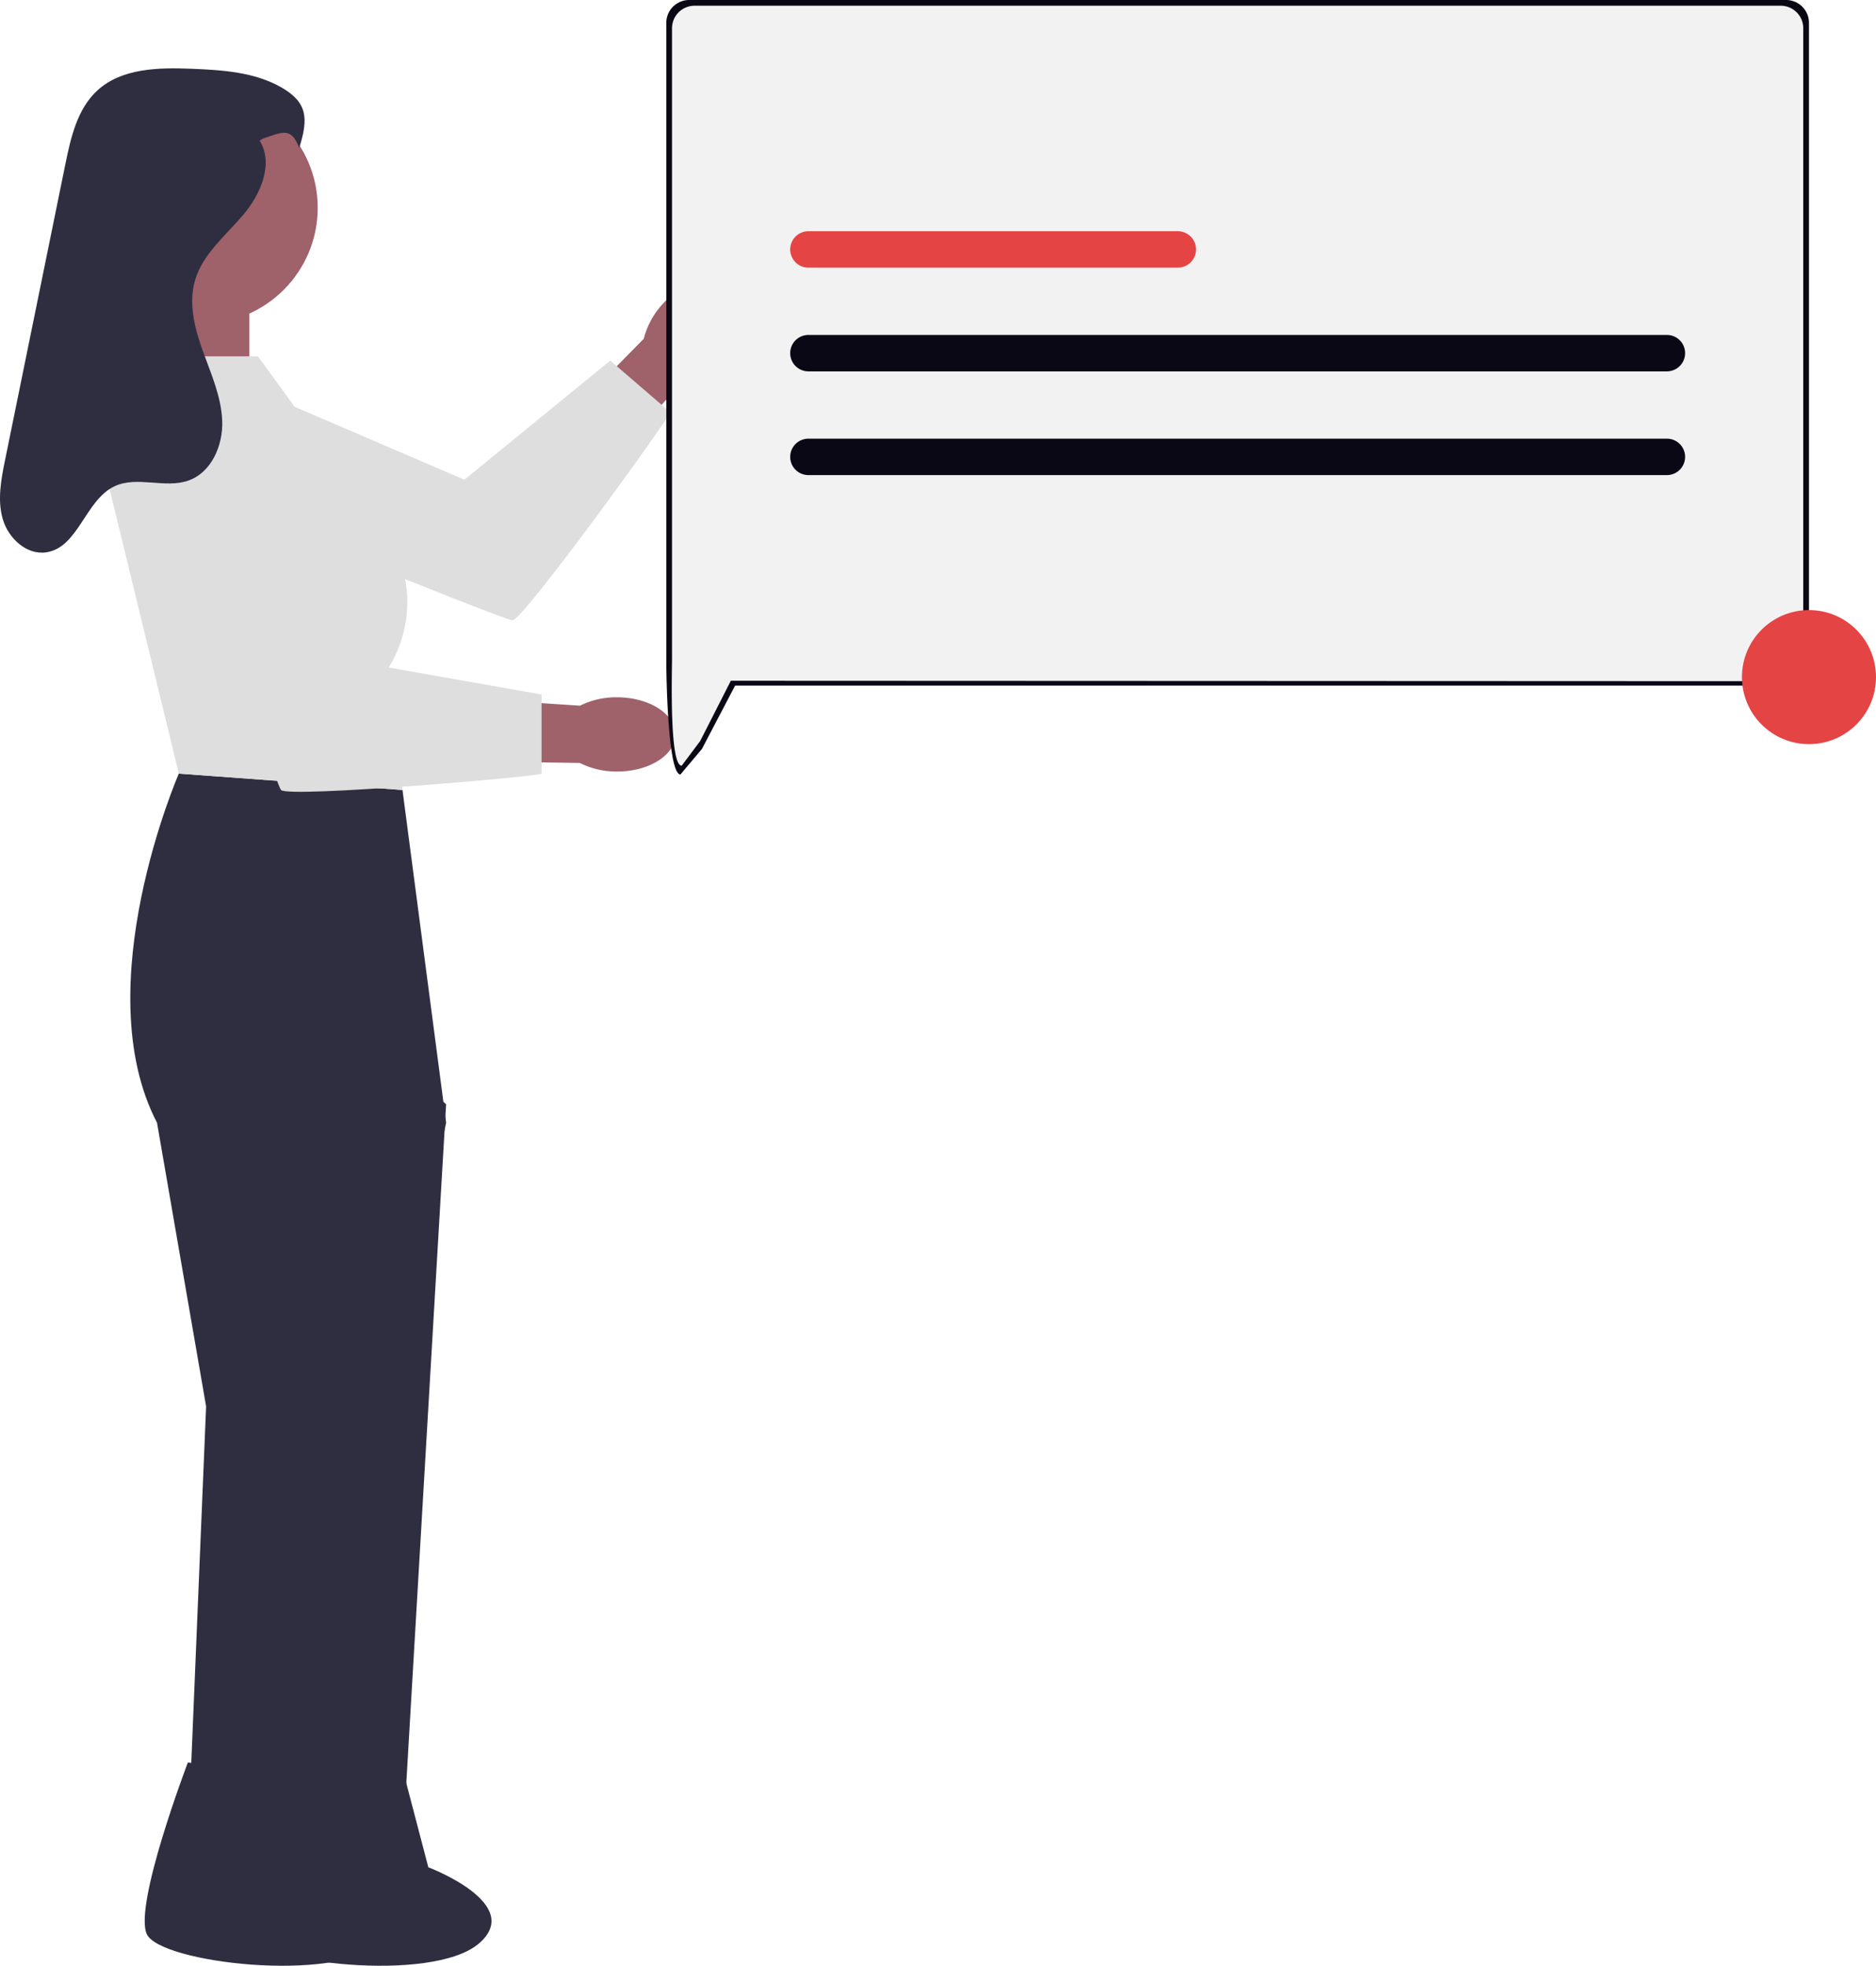 <svg xmlns="http://www.w3.org/2000/svg" width="685.713" height="718.541" viewBox="0 0 685.713 718.541" xmlns:xlink="http://www.w3.org/1999/xlink" role="img" artist="Katerina Limpitsouni" source="https://undraw.co/"><g transform="translate(-642.945 -180.73)"><g transform="translate(642.945 205.721)"><g transform="translate(49.292 77.023)"><path d="M378.7,156.324a29.47,29.47,0,0,1-11.226,8.227l-12.446,14.015-35.251,42.566-23.816,14.406L284.9,216.5l52.2-50.85,14.547-14.8a29.45,29.45,0,0,1,6.539-12.291c7.706-8.9,18.547-12.142,24.211-7.237s4.008,16.1-3.7,25Z" transform="translate(-165.634 -129.034)" fill="#9f616a"/><path d="M215.757,186.1l22.924-38.151,97.531,41.907,53.31-43.556,21.905,18.869c.755.651-53.758,76.155-57.629,76.066S215.756,186.1,215.756,186.1Z" transform="translate(-215.756 -116.517)" fill="#dedede"/></g><rect width="33.897" height="65.8" transform="translate(57.256 80.414)" fill="#9f616a"/><path d="M314.28,239.812l-81.751-5.982s-33.9,77.763-7.976,127.612L242.5,465.127l-7.1,170.657h37.132l57.7-274.342L314.28,239.812Z" transform="translate(-167.165 23.955)" fill="#2f2e41"/><path d="M271.6,287.792l31.9,27.768L287.553,587.52H251.662Z" transform="translate(-140.438 63.071)" fill="#2f2e41"/><ellipse cx="42.378" cy="42.378" rx="42.378" ry="42.378" transform="translate(31.369 8.595)" fill="#9f616a"/><path d="M233.624,443.381,277.4,450.3l8.228,31.4s35.545,13.376,18.418,27.911-80.4,7.02-85.4-3.406,14.979-62.824,14.979-62.824Z" transform="translate(-164.953 175.856)" fill="#2f2e41"/><path d="M254.432,443.381l43.777,6.916,8.228,31.4s35.545,13.376,18.418,27.911-80.4,7.02-85.4-3.406,14.978-62.824,14.978-62.824Z" transform="translate(-149.87 175.856)" fill="#2f2e41"/><path d="M365.829,246.749a29.469,29.469,0,0,1-13.56-3.136l-18.741-.283L278.27,244.4l-26.459-8.642,7.207-20.8,72.6,6.365,20.707,1.362a29.45,29.45,0,0,1,13.58-3.068c11.775.028,21.3,6.128,21.284,13.62s-9.58,13.543-21.359,13.513Z" transform="translate(-140.329 10.274)" fill="#9f616a"/><path d="M265.3,145.4H223.346l-13.878,41.873,26.918,110.663,81.751,5.982-4.985-44.863h0a45.435,45.435,0,0,0-1.95-50.536Z" transform="translate(-171.023 -40.149)" fill="#dedede"/><path d="M218.716,158.967l43.866-7.531,31.9,101.245,67.794,11.964v28.912c0,1-92.785,8.973-95.244,5.982s-48.319-140.572-48.319-140.572Z" transform="translate(-164.319 -35.772)" fill="#dedede"/><path d="M282.087,110.783c5.206,8.446.406,19.57-6.007,27.14s-14.683,14.215-17.546,23.714c-2.567,8.517-.232,17.7,2.787,26.069s6.773,16.71,7.084,25.6-3.9,18.707-12.27,21.708c-8.593,3.08-18.752-1.76-27.028,2.09-10.78,5.014-13.223,22.375-24.976,24.175-7.233,1.108-13.936-5.163-15.957-12.2s-.57-14.538.892-21.708l12.011-58.932,9.994-49.035c1.989-9.759,4.349-20.2,11.683-26.936,8.962-8.233,22.471-8.429,34.631-7.936,11.172.453,22.8,1.218,32.521,6.734s10.034,11.458,6.669,22.12c-3.143-7.5-5.7-5.931-13.394-3.285" transform="translate(-187.18 -84.38)" fill="#2f2e41"/></g><g transform="translate(886.496 180.73)"><path d="M8.353,0H409.309a8.353,8.353,0,0,1,8.353,8.353V242.244a8.353,8.353,0,0,1-8.353,8.353H25.148L13.01,273.775l-7.846,9.312C.551,283.087,0,246.858,0,242.244V8.353A8.353,8.353,0,0,1,8.353,0Z" transform="translate(0)" fill="#090814"/><path d="M8.274,0H405.22a8.25,8.25,0,0,1,8.27,8.23V238.674a8.25,8.25,0,0,1-8.27,8.23L21.5,246.744,10.289,268.781,3.535,277.8C-1.033,277.8,0,243.22,0,238.674V8.23A8.25,8.25,0,0,1,8.274,0Z" transform="translate(2.084 2.088)" fill="#f2f2f2"/></g><circle cx="24.5" cy="24.5" r="24.5" transform="translate(1279.658 403.73)" fill="#e44444"/><path d="M896.1,385.209a6.656,6.656,0,0,0,.018-13.312h-313.8a6.656,6.656,0,1,0,0,13.312Z" transform="translate(356.115 -68.734)" fill="#090814"/><path d="M717.338,356.293a6.656,6.656,0,0,0,0-13.312H582.318a6.656,6.656,0,1,0,0,13.312Z" transform="translate(356.115 -77.734)" fill="#e44444"/><path d="M896.1,385.209a6.656,6.656,0,0,0,.018-13.312h-313.8a6.656,6.656,0,1,0,0,13.312Z" transform="translate(356.115 -30.818)" fill="#090814"/></g></svg>